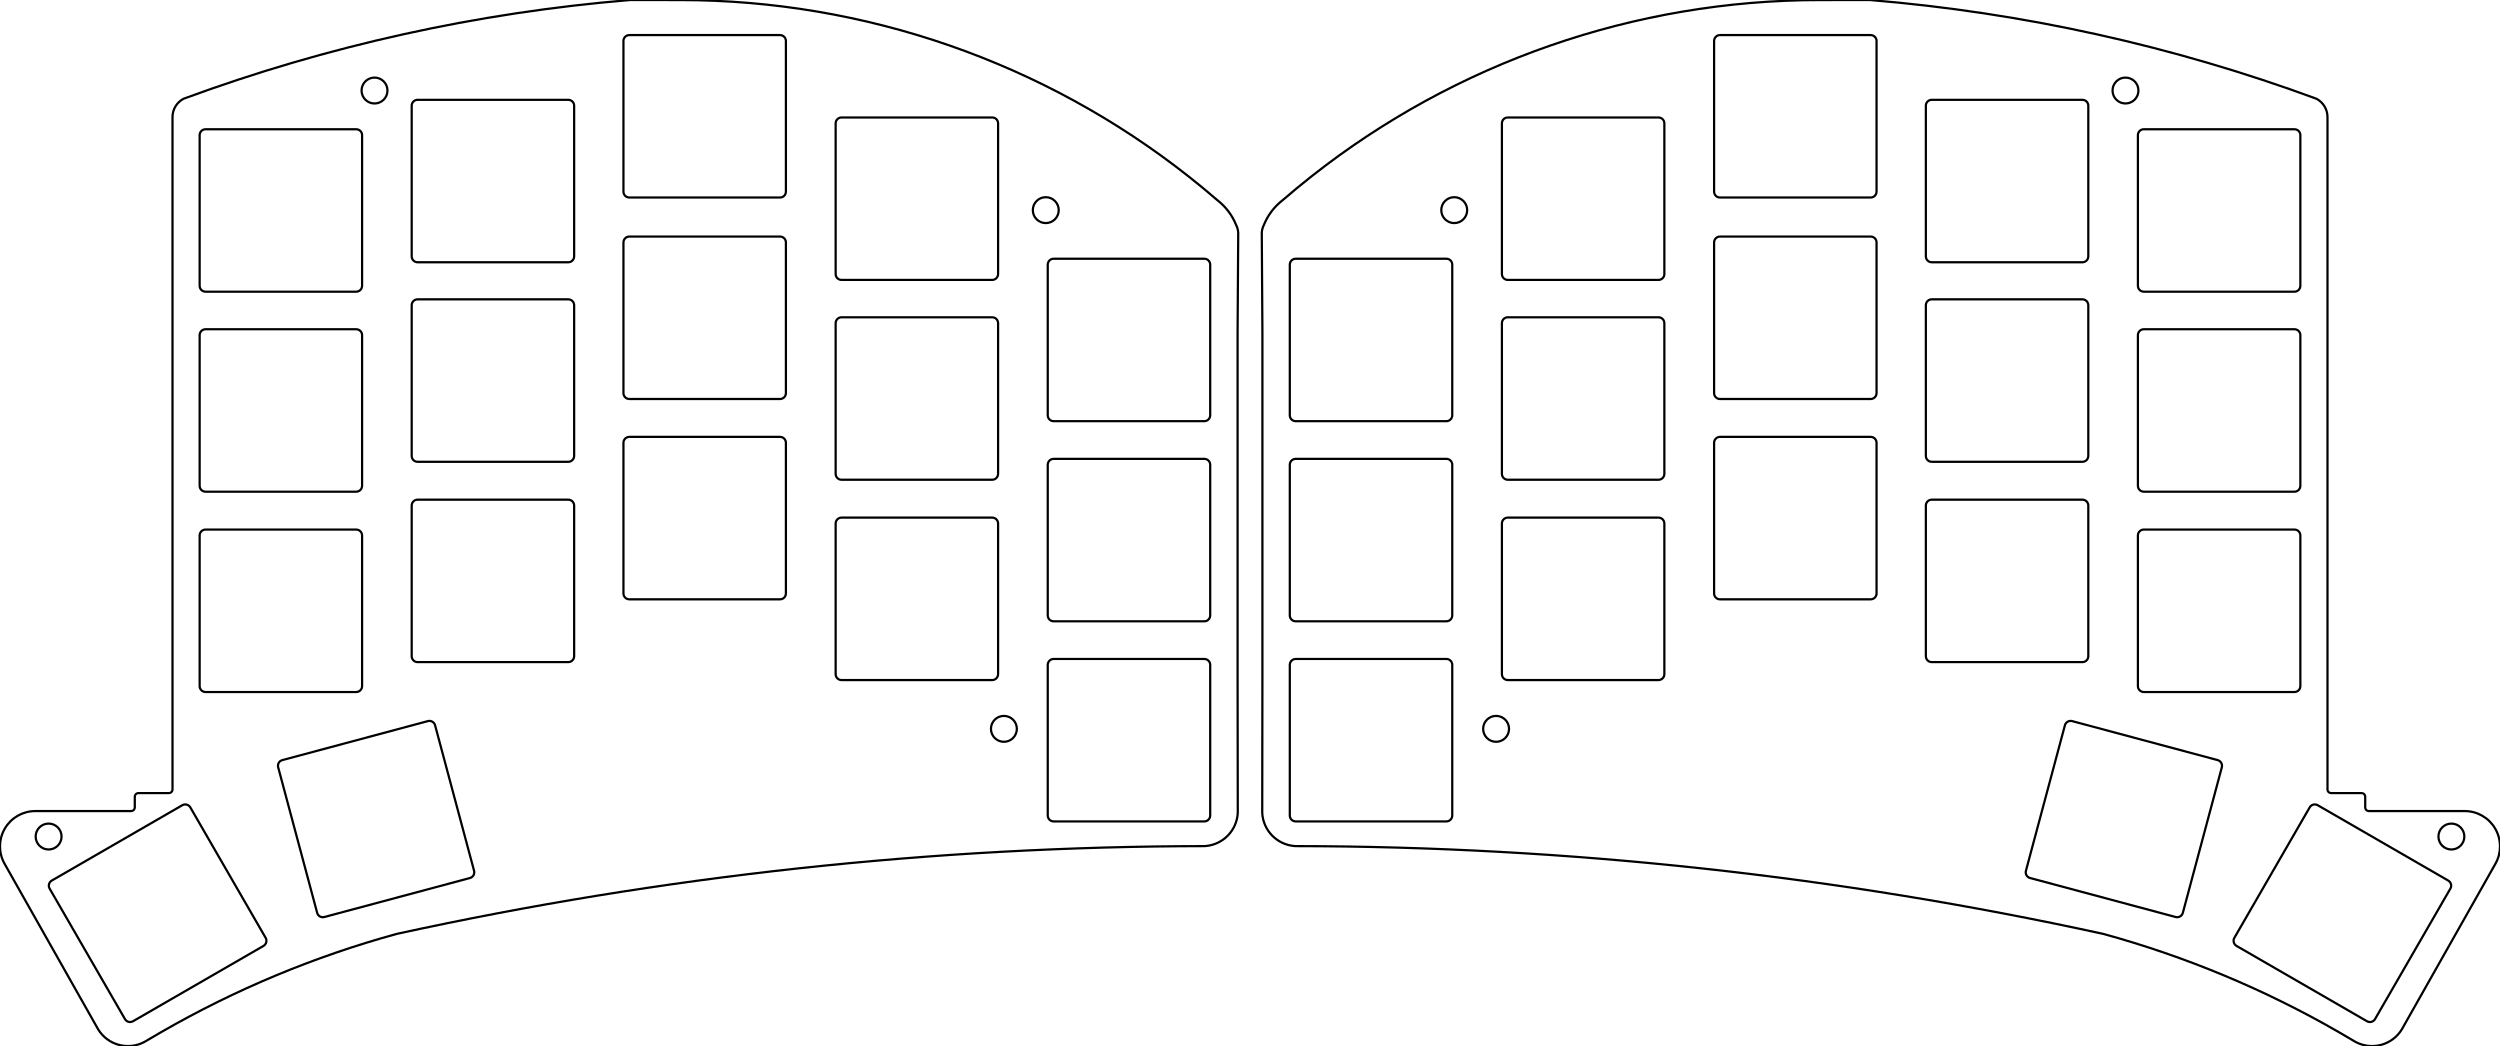 <?xml version="1.0" encoding="UTF-8" standalone="no"?>
<svg xmlns="http://www.w3.org/2000/svg" xmlns:xlink="http://www.w3.org/1999/xlink" width="212.375mm" height="88.863mm" viewBox="-989.187 -510.745 212.375 88.863">
    <path transform="matrix(0,-1,1,0,-732.406,-366.72)" style="stroke:#000000;stroke-width:0.05mm;fill:none" d="M64.143,-67.039C64.217,-67.032,64.289,-67.01,64.354,-66.973L75.438,-60.573C75.553,-60.507,75.637,-60.398,75.671,-60.269C75.705,-60.141,75.688,-60.005,75.621,-59.89L69.221,-48.805C69.083,-48.566,68.777,-48.484,68.538,-48.622L57.453,-55.022C57.214,-55.16,57.132,-55.466,57.27,-55.705L63.67,-66.79C63.767,-66.957,63.95,-67.053,64.143,-67.039z"/>
    <path transform="matrix(0,-1,1,0,-732.406,-366.72)" style="stroke:#000000;stroke-width:0.05mm;fill:none" d="M132.608,-75.162C132.858,-75.131,133.046,-74.918,133.045,-74.666L133.045,-61.866C133.045,-61.59,132.821,-61.366,132.545,-61.366L119.746,-61.366C119.47,-61.366,119.246,-61.59,119.246,-61.866L119.246,-74.666C119.246,-74.941,119.47,-75.165,119.746,-75.166L132.545,-75.166L132.608,-75.162z"/>
    <path transform="matrix(0,-1,1,0,-732.406,-366.72)" style="stroke:#000000;stroke-width:0.05mm;fill:none" d="M115.618,-75.162C115.868,-75.13,116.056,-74.917,116.056,-74.666L116.056,-61.866C116.055,-61.59,115.832,-61.366,115.556,-61.366L102.756,-61.366C102.48,-61.366,102.256,-61.59,102.256,-61.866L102.256,-74.666C102.256,-74.942,102.48,-75.165,102.756,-75.166L115.556,-75.166L115.618,-75.162z"/>
    <path transform="matrix(0,-1,1,0,-732.406,-366.72)" style="stroke:#000000;stroke-width:0.05mm;fill:none" d="M98.6,-75.162C98.85,-75.13,99.038,-74.918,99.038,-74.666L99.038,-61.866C99.038,-61.59,98.814,-61.366,98.538,-61.366L85.738,-61.366C85.462,-61.366,85.238,-61.59,85.238,-61.866L85.238,-74.666C85.238,-74.798,85.29,-74.925,85.384,-75.019C85.478,-75.113,85.605,-75.166,85.738,-75.166L98.538,-75.166L98.6,-75.162z"/>
    <path transform="matrix(0,-1,1,0,-732.406,-366.72)" style="stroke:#000000;stroke-width:0.05mm;fill:none" d="M70.016,-84.687L70.05,-84.679L82.414,-81.366C82.542,-81.332,82.651,-81.248,82.717,-81.133C82.784,-81.018,82.801,-80.882,82.767,-80.754L79.454,-68.39C79.383,-68.123,79.109,-67.965,78.842,-68.037L66.478,-71.349C66.211,-71.421,66.053,-71.695,66.125,-71.961L69.438,-84.326C69.505,-84.579,69.758,-84.737,70.016,-84.687z"/>
    <path transform="matrix(0,-1,1,0,-732.406,-366.72)" style="stroke:#000000;stroke-width:0.05mm;fill:none" d="M135.108,-93.176C135.358,-93.145,135.546,-92.932,135.545,-92.68L135.545,-79.88C135.545,-79.604,135.321,-79.38,135.045,-79.38L122.246,-79.38C121.97,-79.381,121.745,-79.604,121.746,-79.88L121.746,-92.68C121.745,-92.812,121.798,-92.939,121.892,-93.033C121.986,-93.127,122.113,-93.179,122.246,-93.18L135.045,-93.18L135.108,-93.176z"/>
    <path transform="matrix(0,-1,1,0,-732.406,-366.72)" style="stroke:#000000;stroke-width:0.05mm;fill:none" d="M118.158,-93.176C118.408,-93.145,118.596,-92.932,118.596,-92.68L118.596,-79.88C118.595,-79.604,118.372,-79.381,118.096,-79.38L105.295,-79.38C105.163,-79.38,105.035,-79.432,104.942,-79.526C104.848,-79.62,104.796,-79.747,104.795,-79.88L104.795,-92.68C104.796,-92.956,105.019,-93.179,105.295,-93.18L118.096,-93.18L118.158,-93.176z"/>
    <path transform="matrix(0,-1,1,0,-732.406,-366.72)" style="stroke:#000000;stroke-width:0.05mm;fill:none" d="M101.14,-93.176C101.39,-93.143,101.577,-92.931,101.578,-92.68L101.578,-79.88C101.578,-79.747,101.525,-79.62,101.431,-79.526C101.338,-79.433,101.21,-79.38,101.078,-79.38L88.278,-79.38C88.002,-79.38,87.778,-79.604,87.778,-79.88L87.778,-92.68C87.778,-92.956,88.002,-93.179,88.278,-93.18L101.078,-93.18L101.14,-93.176z"/>
    <path transform="matrix(0,-1,1,0,-732.406,-366.72)" style="stroke:#000000;stroke-width:0.05mm;fill:none" d="M140.608,-111.164C140.858,-111.132,141.045,-110.92,141.045,-110.668L141.045,-97.868C141.045,-97.735,140.992,-97.608,140.899,-97.514C140.805,-97.42,140.678,-97.367,140.545,-97.368L127.746,-97.368C127.47,-97.368,127.246,-97.592,127.246,-97.868L127.246,-110.668C127.246,-110.801,127.298,-110.928,127.392,-111.022C127.486,-111.115,127.613,-111.168,127.746,-111.168L140.545,-111.168L140.608,-111.164z"/>
    <path transform="matrix(0,-1,1,0,-732.406,-366.72)" style="stroke:#000000;stroke-width:0.05mm;fill:none" d="M106.474,-111.164C106.724,-111.132,106.911,-110.92,106.912,-110.668L106.912,-97.868C106.911,-97.592,106.688,-97.368,106.412,-97.368L93.612,-97.368C93.479,-97.367,93.352,-97.42,93.258,-97.514C93.165,-97.608,93.113,-97.735,93.112,-97.868L93.112,-110.668C93.112,-110.801,93.164,-110.928,93.258,-111.021C93.352,-111.115,93.479,-111.168,93.612,-111.168L106.412,-111.168L106.474,-111.164z"/>
    <path transform="matrix(0,-1,1,0,-732.406,-366.72)" style="stroke:#000000;stroke-width:0.05mm;fill:none" d="M123.492,-111.164C123.742,-111.133,123.93,-110.92,123.93,-110.668L123.93,-97.868C123.929,-97.592,123.706,-97.368,123.43,-97.368L110.629,-97.368C110.353,-97.368,110.13,-97.592,110.129,-97.868L110.129,-110.668C110.13,-110.944,110.353,-111.168,110.629,-111.168L123.43,-111.168L123.492,-111.164z"/>
    <path transform="matrix(0,-1,1,0,-732.406,-366.72)" style="stroke:#000000;stroke-width:0.05mm;fill:none" d="M133.608,-129.19C133.858,-129.159,134.046,-128.946,134.045,-128.694L134.045,-115.894C134.045,-115.761,133.992,-115.634,133.899,-115.54C133.805,-115.446,133.678,-115.393,133.545,-115.394L120.746,-115.394C120.613,-115.393,120.486,-115.446,120.392,-115.54C120.299,-115.634,120.246,-115.761,120.246,-115.894L120.246,-128.694C120.246,-128.826,120.298,-128.954,120.392,-129.047C120.486,-129.141,120.613,-129.194,120.746,-129.194L133.545,-129.194L133.608,-129.19z"/>
    <path transform="matrix(0,-1,1,0,-732.406,-366.72)" style="stroke:#000000;stroke-width:0.05mm;fill:none" d="M116.634,-129.19C116.885,-129.159,117.073,-128.946,117.072,-128.694L117.072,-115.894C117.072,-115.618,116.848,-115.394,116.572,-115.394L103.771,-115.394C103.495,-115.394,103.271,-115.617,103.271,-115.894L103.271,-128.694C103.271,-128.826,103.324,-128.954,103.418,-129.047C103.512,-129.141,103.639,-129.193,103.771,-129.194L116.572,-129.194L116.634,-129.19z"/>
    <path transform="matrix(0,-1,1,0,-732.406,-366.72)" style="stroke:#000000;stroke-width:0.05mm;fill:none" d="M99.616,-129.19C99.866,-129.158,100.053,-128.946,100.054,-128.694L100.054,-115.894C100.052,-115.618,99.83,-115.394,99.554,-115.394L86.753,-115.394C86.478,-115.394,86.254,-115.618,86.253,-115.894L86.253,-128.694C86.254,-128.97,86.477,-129.193,86.753,-129.194L99.554,-129.194L99.616,-129.19z"/>
    <path transform="matrix(0,-1,1,0,-732.406,-366.72)" style="stroke:#000000;stroke-width:0.05mm;fill:none" d="M121.608,-147.208C121.857,-147.175,122.044,-146.963,122.045,-146.712L122.045,-133.912C122.046,-133.779,121.993,-133.652,121.899,-133.558C121.805,-133.465,121.678,-133.412,121.545,-133.412L108.746,-133.412C108.47,-133.413,108.246,-133.636,108.246,-133.912L108.246,-146.712C108.247,-146.988,108.47,-147.212,108.746,-147.212L121.545,-147.212L121.608,-147.208z"/>
    <path transform="matrix(0,-1,1,0,-732.406,-366.72)" style="stroke:#000000;stroke-width:0.05mm;fill:none" d="M104.608,-147.208C104.858,-147.177,105.045,-146.964,105.045,-146.712L105.045,-133.912C105.046,-133.779,104.993,-133.652,104.899,-133.558C104.805,-133.465,104.678,-133.412,104.545,-133.412L91.746,-133.412C91.47,-133.411,91.246,-133.636,91.246,-133.912L91.246,-146.712C91.245,-146.845,91.298,-146.972,91.392,-147.065C91.486,-147.159,91.613,-147.212,91.746,-147.212L104.545,-147.212L104.608,-147.208z"/>
    <path transform="matrix(0,-1,1,0,-732.406,-366.72)" style="stroke:#000000;stroke-width:0.05mm;fill:none" d="M87.608,-147.208C87.858,-147.177,88.045,-146.964,88.045,-146.712L88.045,-133.912C88.046,-133.779,87.993,-133.652,87.899,-133.558C87.805,-133.465,87.678,-133.412,87.545,-133.412L74.746,-133.412C74.47,-133.413,74.246,-133.636,74.246,-133.912L74.246,-146.712C74.247,-146.988,74.47,-147.212,74.746,-147.212L87.545,-147.212L87.608,-147.208z"/>
    <circle transform="matrix(-1,-0,-0,1,-780.941,-439.681)" style="stroke:#000000;stroke-width:0.05mm;fill:none" r="1.1" cx="0" cy="0"/>
    <path transform="matrix(1,0,-0,1,-1052.795,-549.686)" style="stroke:#000000;stroke-width:0.05mm;fill:none" d="M264.833,107.841C264.668,107.841,264.536,107.706,264.533,107.541L264.533,106.614C264.533,106.448,264.399,106.314,264.233,106.314L263.236,106.314L261.628,106.314C261.462,106.314,261.328,106.18,261.328,106.014L261.328,105.133L261.328,48.878C261.326,48.228,260.964,47.632,260.389,47.329C248.192,42.837,235.443,40.017,222.489,38.946L222.396,38.941L218.195,38.947C202.51,38.947,187.284,44.235,174.976,53.957L173.775,54.927C173.378,55.257,172.982,55.592,172.59,55.929C171.863,56.486,171.3,57.23,170.962,58.082C170.862,58.282,170.805,58.501,170.796,58.724L170.85,67.207L170.85,96.162L170.834,107.983C170.905,109.476,172.071,110.685,173.561,110.811L173.657,110.818C196.73,110.848,219.734,113.348,242.275,118.274C249.271,120.192,255.994,122.994,262.28,126.613L263.708,127.45C265.096,128.197,266.826,127.728,267.646,126.382L275.595,112.317C276.12,111.388,276.112,110.25,275.574,109.329C275.036,108.407,274.05,107.841,272.983,107.841L264.833,107.841z"/>
    <circle transform="matrix(-1,-0,-0,1,-865.65,-492.894)" style="stroke:#000000;stroke-width:0.05mm;fill:none" r="1.1" cx="0" cy="0"/>
    <circle transform="matrix(-1,-0,-0,1,-862.094,-448.829)" style="stroke:#000000;stroke-width:0.05mm;fill:none" r="1.1" cx="0" cy="0"/>
    <circle transform="matrix(-1,-0,-0,1,-808.627,-503.054)" style="stroke:#000000;stroke-width:0.05mm;fill:none" r="1.1" cx="0" cy="0"/>
    <path transform="matrix(-0,-1,-1,0,-1033.593,-366.72)" style="stroke:#000000;stroke-width:0.05mm;fill:none" d="M64.143,-67.039C64.217,-67.032,64.289,-67.01,64.354,-66.973L75.438,-60.573C75.553,-60.507,75.637,-60.398,75.671,-60.269C75.705,-60.141,75.688,-60.005,75.621,-59.89L69.221,-48.805C69.083,-48.566,68.777,-48.484,68.538,-48.622L57.453,-55.022C57.214,-55.16,57.132,-55.466,57.27,-55.705L63.67,-66.79C63.767,-66.957,63.95,-67.053,64.143,-67.039z"/>
    <path transform="matrix(-0,-1,-1,0,-1033.593,-366.72)" style="stroke:#000000;stroke-width:0.05mm;fill:none" d="M132.608,-75.162C132.858,-75.131,133.046,-74.918,133.045,-74.666L133.045,-61.866C133.045,-61.59,132.821,-61.366,132.545,-61.366L119.746,-61.366C119.47,-61.366,119.246,-61.59,119.246,-61.866L119.246,-74.666C119.246,-74.941,119.47,-75.165,119.746,-75.166L132.545,-75.166L132.608,-75.162z"/>
    <path transform="matrix(-0,-1,-1,0,-1033.593,-366.72)" style="stroke:#000000;stroke-width:0.05mm;fill:none" d="M115.618,-75.162C115.868,-75.13,116.056,-74.917,116.056,-74.666L116.056,-61.866C116.055,-61.59,115.832,-61.366,115.556,-61.366L102.756,-61.366C102.48,-61.366,102.256,-61.59,102.256,-61.866L102.256,-74.666C102.256,-74.942,102.48,-75.165,102.756,-75.166L115.556,-75.166L115.618,-75.162z"/>
    <path transform="matrix(-0,-1,-1,0,-1033.593,-366.72)" style="stroke:#000000;stroke-width:0.05mm;fill:none" d="M98.6,-75.162C98.85,-75.13,99.038,-74.918,99.038,-74.666L99.038,-61.866C99.038,-61.59,98.814,-61.366,98.538,-61.366L85.738,-61.366C85.462,-61.366,85.238,-61.59,85.238,-61.866L85.238,-74.666C85.238,-74.798,85.29,-74.925,85.384,-75.019C85.478,-75.113,85.605,-75.166,85.738,-75.166L98.538,-75.166L98.6,-75.162z"/>
    <path transform="matrix(-0,-1,-1,0,-1033.593,-366.72)" style="stroke:#000000;stroke-width:0.05mm;fill:none" d="M70.016,-84.687L70.05,-84.679L82.414,-81.366C82.542,-81.332,82.651,-81.248,82.717,-81.133C82.784,-81.018,82.801,-80.882,82.767,-80.754L79.454,-68.39C79.383,-68.123,79.109,-67.965,78.842,-68.037L66.478,-71.349C66.211,-71.421,66.053,-71.695,66.125,-71.961L69.438,-84.326C69.505,-84.579,69.758,-84.737,70.016,-84.687z"/>
    <path transform="matrix(-0,-1,-1,0,-1033.593,-366.72)" style="stroke:#000000;stroke-width:0.05mm;fill:none" d="M135.108,-93.176C135.358,-93.145,135.546,-92.932,135.545,-92.68L135.545,-79.88C135.545,-79.604,135.321,-79.38,135.045,-79.38L122.246,-79.38C121.97,-79.381,121.745,-79.604,121.746,-79.88L121.746,-92.68C121.745,-92.812,121.798,-92.939,121.892,-93.033C121.986,-93.127,122.113,-93.179,122.246,-93.18L135.045,-93.18L135.108,-93.176z"/>
    <path transform="matrix(-0,-1,-1,0,-1033.593,-366.72)" style="stroke:#000000;stroke-width:0.05mm;fill:none" d="M118.158,-93.176C118.408,-93.145,118.596,-92.932,118.596,-92.68L118.596,-79.88C118.595,-79.604,118.372,-79.381,118.096,-79.38L105.295,-79.38C105.163,-79.38,105.035,-79.432,104.942,-79.526C104.848,-79.62,104.796,-79.747,104.795,-79.88L104.795,-92.68C104.796,-92.956,105.019,-93.179,105.295,-93.18L118.096,-93.18L118.158,-93.176z"/>
    <path transform="matrix(-0,-1,-1,0,-1033.593,-366.72)" style="stroke:#000000;stroke-width:0.05mm;fill:none" d="M101.14,-93.176C101.39,-93.143,101.577,-92.931,101.578,-92.68L101.578,-79.88C101.578,-79.747,101.525,-79.62,101.431,-79.526C101.338,-79.433,101.21,-79.38,101.078,-79.38L88.278,-79.38C88.002,-79.38,87.778,-79.604,87.778,-79.88L87.778,-92.68C87.778,-92.956,88.002,-93.179,88.278,-93.18L101.078,-93.18L101.14,-93.176z"/>
    <path transform="matrix(-0,-1,-1,0,-1033.593,-366.72)" style="stroke:#000000;stroke-width:0.05mm;fill:none" d="M140.608,-111.164C140.858,-111.132,141.045,-110.92,141.045,-110.668L141.045,-97.868C141.045,-97.735,140.992,-97.608,140.899,-97.514C140.805,-97.42,140.678,-97.367,140.545,-97.368L127.746,-97.368C127.47,-97.368,127.246,-97.592,127.246,-97.868L127.246,-110.668C127.246,-110.801,127.298,-110.928,127.392,-111.022C127.486,-111.115,127.613,-111.168,127.746,-111.168L140.545,-111.168L140.608,-111.164z"/>
    <path transform="matrix(-0,-1,-1,0,-1033.593,-366.72)" style="stroke:#000000;stroke-width:0.05mm;fill:none" d="M106.474,-111.164C106.724,-111.132,106.911,-110.92,106.912,-110.668L106.912,-97.868C106.911,-97.592,106.688,-97.368,106.412,-97.368L93.612,-97.368C93.479,-97.367,93.352,-97.42,93.258,-97.514C93.165,-97.608,93.113,-97.735,93.112,-97.868L93.112,-110.668C93.112,-110.801,93.164,-110.928,93.258,-111.021C93.352,-111.115,93.479,-111.168,93.612,-111.168L106.412,-111.168L106.474,-111.164z"/>
    <path transform="matrix(-0,-1,-1,0,-1033.593,-366.72)" style="stroke:#000000;stroke-width:0.05mm;fill:none" d="M123.492,-111.164C123.742,-111.133,123.93,-110.92,123.93,-110.668L123.93,-97.868C123.929,-97.592,123.706,-97.368,123.43,-97.368L110.629,-97.368C110.353,-97.368,110.13,-97.592,110.129,-97.868L110.129,-110.668C110.13,-110.944,110.353,-111.168,110.629,-111.168L123.43,-111.168L123.492,-111.164z"/>
    <path transform="matrix(-0,-1,-1,0,-1033.593,-366.72)" style="stroke:#000000;stroke-width:0.05mm;fill:none" d="M133.608,-129.19C133.858,-129.159,134.046,-128.946,134.045,-128.694L134.045,-115.894C134.045,-115.761,133.992,-115.634,133.899,-115.54C133.805,-115.446,133.678,-115.393,133.545,-115.394L120.746,-115.394C120.613,-115.393,120.486,-115.446,120.392,-115.54C120.299,-115.634,120.246,-115.761,120.246,-115.894L120.246,-128.694C120.246,-128.826,120.298,-128.954,120.392,-129.047C120.486,-129.141,120.613,-129.194,120.746,-129.194L133.545,-129.194L133.608,-129.19z"/>
    <path transform="matrix(-0,-1,-1,0,-1033.593,-366.72)" style="stroke:#000000;stroke-width:0.05mm;fill:none" d="M116.634,-129.19C116.885,-129.159,117.073,-128.946,117.072,-128.694L117.072,-115.894C117.072,-115.618,116.848,-115.394,116.572,-115.394L103.771,-115.394C103.495,-115.394,103.271,-115.617,103.271,-115.894L103.271,-128.694C103.271,-128.826,103.324,-128.954,103.418,-129.047C103.512,-129.141,103.639,-129.193,103.771,-129.194L116.572,-129.194L116.634,-129.19z"/>
    <path transform="matrix(-0,-1,-1,0,-1033.593,-366.72)" style="stroke:#000000;stroke-width:0.05mm;fill:none" d="M99.616,-129.19C99.866,-129.158,100.053,-128.946,100.054,-128.694L100.054,-115.894C100.052,-115.618,99.83,-115.394,99.554,-115.394L86.753,-115.394C86.478,-115.394,86.254,-115.618,86.253,-115.894L86.253,-128.694C86.254,-128.97,86.477,-129.193,86.753,-129.194L99.554,-129.194L99.616,-129.19z"/>
    <path transform="matrix(-0,-1,-1,0,-1033.593,-366.72)" style="stroke:#000000;stroke-width:0.05mm;fill:none" d="M121.608,-147.208C121.857,-147.175,122.044,-146.963,122.045,-146.712L122.045,-133.912C122.046,-133.779,121.993,-133.652,121.899,-133.558C121.805,-133.465,121.678,-133.412,121.545,-133.412L108.746,-133.412C108.47,-133.413,108.246,-133.636,108.246,-133.912L108.246,-146.712C108.247,-146.988,108.47,-147.212,108.746,-147.212L121.545,-147.212L121.608,-147.208z"/>
    <path transform="matrix(-0,-1,-1,0,-1033.593,-366.72)" style="stroke:#000000;stroke-width:0.05mm;fill:none" d="M104.608,-147.208C104.858,-147.177,105.045,-146.964,105.045,-146.712L105.045,-133.912C105.046,-133.779,104.993,-133.652,104.899,-133.558C104.805,-133.465,104.678,-133.412,104.545,-133.412L91.746,-133.412C91.47,-133.411,91.246,-133.636,91.246,-133.912L91.246,-146.712C91.245,-146.845,91.298,-146.972,91.392,-147.065C91.486,-147.159,91.613,-147.212,91.746,-147.212L104.545,-147.212L104.608,-147.208z"/>
    <path transform="matrix(-0,-1,-1,0,-1033.593,-366.72)" style="stroke:#000000;stroke-width:0.05mm;fill:none" d="M87.608,-147.208C87.858,-147.177,88.045,-146.964,88.045,-146.712L88.045,-133.912C88.046,-133.779,87.993,-133.652,87.899,-133.558C87.805,-133.465,87.678,-133.412,87.545,-133.412L74.746,-133.412C74.47,-133.413,74.246,-133.636,74.246,-133.912L74.246,-146.712C74.247,-146.988,74.47,-147.212,74.746,-147.212L87.545,-147.212L87.608,-147.208z"/>
    <circle transform="matrix(1,-0,0,1,-985.058,-439.681)" style="stroke:#000000;stroke-width:0.05mm;fill:none" r="1.1" cx="0" cy="0"/>
    <path transform="matrix(-1,0,0,1,-713.204,-549.686)" style="stroke:#000000;stroke-width:0.05mm;fill:none" d="M264.833,107.841C264.668,107.841,264.536,107.706,264.533,107.541L264.533,106.614C264.533,106.448,264.399,106.314,264.233,106.314L263.236,106.314L261.628,106.314C261.462,106.314,261.328,106.18,261.328,106.014L261.328,105.133L261.328,48.878C261.326,48.228,260.964,47.632,260.389,47.329C248.192,42.837,235.443,40.017,222.489,38.946L222.396,38.941L218.195,38.947C202.51,38.947,187.284,44.235,174.976,53.957L173.775,54.927C173.378,55.257,172.982,55.592,172.59,55.929C171.863,56.486,171.3,57.23,170.962,58.082C170.862,58.282,170.805,58.501,170.796,58.724L170.85,67.207L170.85,96.162L170.834,107.983C170.905,109.476,172.071,110.685,173.561,110.811L173.657,110.818C196.73,110.848,219.734,113.348,242.275,118.274C249.271,120.192,255.994,122.994,262.28,126.613L263.708,127.45C265.096,128.197,266.826,127.728,267.646,126.382L275.595,112.317C276.12,111.388,276.112,110.25,275.574,109.329C275.036,108.407,274.05,107.841,272.983,107.841L264.833,107.841z"/>
    <circle transform="matrix(1,-0,0,1,-900.349,-492.894)" style="stroke:#000000;stroke-width:0.05mm;fill:none" r="1.1" cx="0" cy="0"/>
    <circle transform="matrix(1,-0,0,1,-903.905,-448.829)" style="stroke:#000000;stroke-width:0.05mm;fill:none" r="1.1" cx="0" cy="0"/>
    <circle transform="matrix(1,-0,0,1,-957.372,-503.054)" style="stroke:#000000;stroke-width:0.05mm;fill:none" r="1.1" cx="0" cy="0"/>
</svg>

